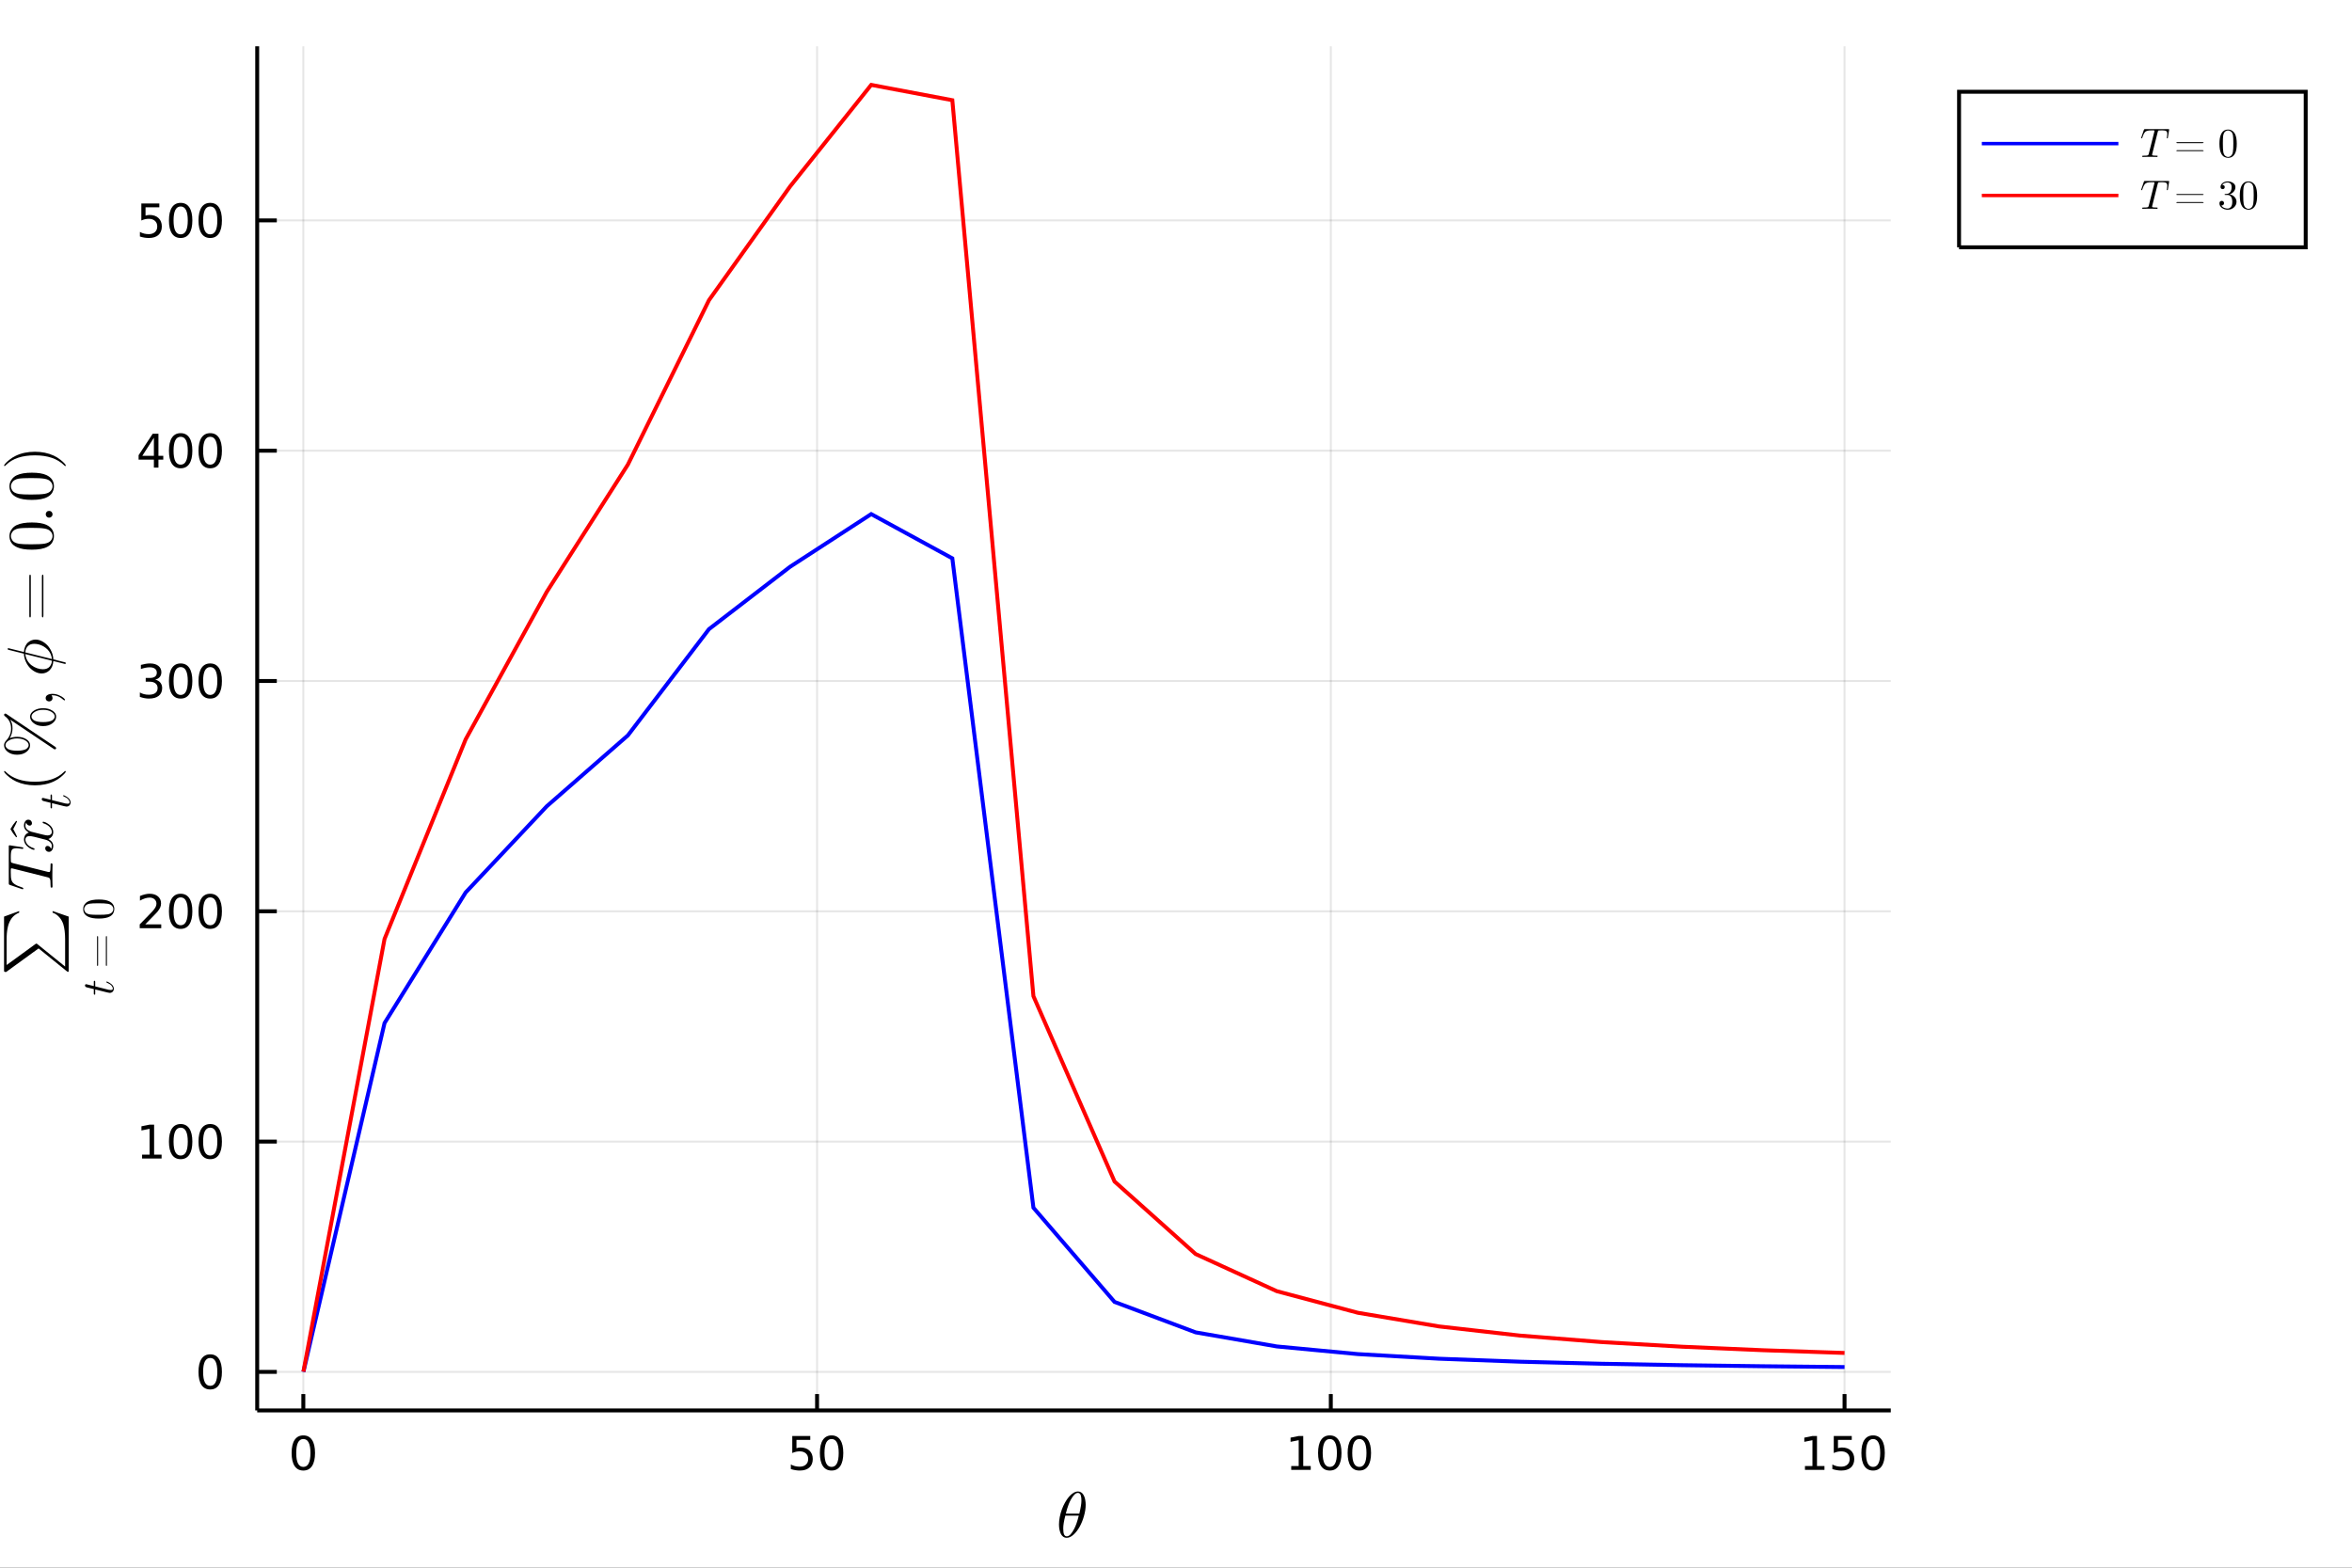 <?xml version="1.0" encoding="utf-8"?>
<svg xmlns="http://www.w3.org/2000/svg" xmlns:xlink="http://www.w3.org/1999/xlink" width="600" height="400" viewBox="0 0 2400 1600">
<rect x="0" y="0" width="2400" height="1600" fill="#333333" stroke="none"/>
<defs>
  <clipPath id="clip480">
    <rect x="0" y="0" width="2400" height="1600"/>
  </clipPath>
</defs>
<path clip-path="url(#clip480)" d="
M0 1600 L2400 1600 L2400 0 L0 0  Z
  " fill="#ffffff" fill-rule="evenodd" fill-opacity="1"/>
<defs>
  <clipPath id="clip481">
    <rect x="480" y="0" width="1681" height="1600"/>
  </clipPath>
</defs>
<defs>
  <clipPath id="clip482">
    <rect x="262" y="47" width="1668" height="1393"/>
  </clipPath>
</defs>
<path clip-path="url(#clip480)" d="
M262.447 1439.5 L1929.37 1439.5 L1929.37 47.244 L262.447 47.244  Z
  " fill="#ffffff" fill-rule="evenodd" fill-opacity="1"/>
<polyline clip-path="url(#clip482)" style="stroke:#000000; stroke-width:2; stroke-opacity:0.1; fill:none" points="
  309.519,1439.5 309.519,47.244 
  "/>
<polyline clip-path="url(#clip482)" style="stroke:#000000; stroke-width:2; stroke-opacity:0.1; fill:none" points="
  833.743,1439.5 833.743,47.244 
  "/>
<polyline clip-path="url(#clip482)" style="stroke:#000000; stroke-width:2; stroke-opacity:0.1; fill:none" points="
  1357.97,1439.5 1357.97,47.244 
  "/>
<polyline clip-path="url(#clip482)" style="stroke:#000000; stroke-width:2; stroke-opacity:0.1; fill:none" points="
  1882.19,1439.5 1882.19,47.244 
  "/>
<polyline clip-path="url(#clip480)" style="stroke:#000000; stroke-width:4; stroke-opacity:1; fill:none" points="
  262.447,1439.5 1929.37,1439.5 
  "/>
<polyline clip-path="url(#clip480)" style="stroke:#000000; stroke-width:4; stroke-opacity:1; fill:none" points="
  309.519,1439.5 309.519,1422.79 
  "/>
<polyline clip-path="url(#clip480)" style="stroke:#000000; stroke-width:4; stroke-opacity:1; fill:none" points="
  833.743,1439.5 833.743,1422.79 
  "/>
<polyline clip-path="url(#clip480)" style="stroke:#000000; stroke-width:4; stroke-opacity:1; fill:none" points="
  1357.97,1439.5 1357.97,1422.79 
  "/>
<polyline clip-path="url(#clip480)" style="stroke:#000000; stroke-width:4; stroke-opacity:1; fill:none" points="
  1882.19,1439.5 1882.19,1422.79 
  "/>
<path clip-path="url(#clip480)" d="M 0 0 M309.519 1468.69 Q305.908 1468.69 304.079 1472.26 Q302.274 1475.8 302.274 1482.93 Q302.274 1490.04 304.079 1493.6 Q305.908 1497.14 309.519 1497.14 Q313.153 1497.14 314.959 1493.6 Q316.787 1490.04 316.787 1482.93 Q316.787 1475.8 314.959 1472.26 Q313.153 1468.69 309.519 1468.69 M309.519 1464.99 Q315.329 1464.99 318.385 1469.6 Q321.463 1474.18 321.463 1482.93 Q321.463 1491.66 318.385 1496.26 Q315.329 1500.85 309.519 1500.85 Q303.709 1500.85 300.63 1496.26 Q297.574 1491.66 297.574 1482.93 Q297.574 1474.18 300.63 1469.6 Q303.709 1464.99 309.519 1464.99 Z" fill="#000000" fill-rule="evenodd" fill-opacity="1" /><path clip-path="url(#clip480)" d="M 0 0 M808.442 1465.61 L826.798 1465.61 L826.798 1469.55 L812.724 1469.55 L812.724 1478.02 Q813.743 1477.67 814.762 1477.51 Q815.78 1477.33 816.799 1477.33 Q822.586 1477.33 825.965 1480.5 Q829.345 1483.67 829.345 1489.09 Q829.345 1494.66 825.873 1497.77 Q822.4 1500.85 816.081 1500.85 Q813.905 1500.85 811.637 1500.47 Q809.391 1500.1 806.984 1499.36 L806.984 1494.66 Q809.067 1495.8 811.289 1496.35 Q813.512 1496.91 815.988 1496.91 Q819.993 1496.91 822.331 1494.8 Q824.669 1492.7 824.669 1489.09 Q824.669 1485.47 822.331 1483.37 Q819.993 1481.26 815.988 1481.26 Q814.113 1481.26 812.238 1481.68 Q810.387 1482.1 808.442 1482.97 L808.442 1465.61 Z" fill="#000000" fill-rule="evenodd" fill-opacity="1" /><path clip-path="url(#clip480)" d="M 0 0 M848.558 1468.69 Q844.947 1468.69 843.118 1472.26 Q841.312 1475.8 841.312 1482.93 Q841.312 1490.04 843.118 1493.6 Q844.947 1497.14 848.558 1497.14 Q852.192 1497.14 853.997 1493.6 Q855.826 1490.04 855.826 1482.93 Q855.826 1475.8 853.997 1472.26 Q852.192 1468.69 848.558 1468.69 M848.558 1464.99 Q854.368 1464.99 857.423 1469.6 Q860.502 1474.18 860.502 1482.93 Q860.502 1491.66 857.423 1496.26 Q854.368 1500.85 848.558 1500.85 Q842.747 1500.85 839.669 1496.26 Q836.613 1491.66 836.613 1482.93 Q836.613 1474.18 839.669 1469.6 Q842.747 1464.99 848.558 1464.99 Z" fill="#000000" fill-rule="evenodd" fill-opacity="1" /><path clip-path="url(#clip480)" d="M 0 0 M1317.57 1496.24 L1325.21 1496.24 L1325.21 1469.87 L1316.9 1471.54 L1316.9 1467.28 L1325.17 1465.61 L1329.84 1465.61 L1329.84 1496.24 L1337.48 1496.24 L1337.48 1500.17 L1317.57 1500.17 L1317.57 1496.24 Z" fill="#000000" fill-rule="evenodd" fill-opacity="1" /><path clip-path="url(#clip480)" d="M 0 0 M1356.93 1468.69 Q1353.31 1468.69 1351.49 1472.26 Q1349.68 1475.8 1349.68 1482.93 Q1349.68 1490.04 1351.49 1493.6 Q1353.31 1497.14 1356.93 1497.14 Q1360.56 1497.14 1362.37 1493.6 Q1364.19 1490.04 1364.19 1482.93 Q1364.19 1475.8 1362.37 1472.26 Q1360.56 1468.69 1356.93 1468.69 M1356.93 1464.99 Q1362.74 1464.99 1365.79 1469.6 Q1368.87 1474.18 1368.87 1482.93 Q1368.87 1491.66 1365.79 1496.26 Q1362.74 1500.85 1356.93 1500.85 Q1351.12 1500.85 1348.04 1496.26 Q1344.98 1491.66 1344.98 1482.93 Q1344.98 1474.18 1348.04 1469.6 Q1351.12 1464.99 1356.93 1464.99 Z" fill="#000000" fill-rule="evenodd" fill-opacity="1" /><path clip-path="url(#clip480)" d="M 0 0 M1387.09 1468.69 Q1383.48 1468.69 1381.65 1472.26 Q1379.84 1475.8 1379.84 1482.93 Q1379.84 1490.04 1381.65 1493.6 Q1383.48 1497.14 1387.09 1497.14 Q1390.72 1497.14 1392.53 1493.6 Q1394.36 1490.04 1394.36 1482.93 Q1394.36 1475.8 1392.53 1472.26 Q1390.72 1468.69 1387.09 1468.69 M1387.09 1464.99 Q1392.9 1464.99 1395.95 1469.6 Q1399.03 1474.18 1399.03 1482.93 Q1399.03 1491.66 1395.95 1496.26 Q1392.9 1500.85 1387.09 1500.85 Q1381.28 1500.85 1378.2 1496.26 Q1375.14 1491.66 1375.14 1482.93 Q1375.14 1474.18 1378.2 1469.6 Q1381.28 1464.99 1387.09 1464.99 Z" fill="#000000" fill-rule="evenodd" fill-opacity="1" /><path clip-path="url(#clip480)" d="M 0 0 M1841.8 1496.24 L1849.44 1496.24 L1849.44 1469.87 L1841.13 1471.54 L1841.13 1467.28 L1849.39 1465.61 L1854.07 1465.61 L1854.07 1496.24 L1861.7 1496.24 L1861.7 1500.17 L1841.8 1500.17 L1841.8 1496.24 Z" fill="#000000" fill-rule="evenodd" fill-opacity="1" /><path clip-path="url(#clip480)" d="M 0 0 M1871.2 1465.61 L1889.55 1465.61 L1889.55 1469.55 L1875.48 1469.55 L1875.48 1478.02 Q1876.5 1477.67 1877.52 1477.51 Q1878.53 1477.33 1879.55 1477.33 Q1885.34 1477.33 1888.72 1480.5 Q1892.1 1483.67 1892.1 1489.09 Q1892.1 1494.66 1888.63 1497.77 Q1885.15 1500.85 1878.83 1500.85 Q1876.66 1500.85 1874.39 1500.47 Q1872.14 1500.1 1869.74 1499.36 L1869.74 1494.66 Q1871.82 1495.8 1874.04 1496.35 Q1876.27 1496.91 1878.74 1496.91 Q1882.75 1496.91 1885.08 1494.8 Q1887.42 1492.7 1887.42 1489.09 Q1887.42 1485.47 1885.08 1483.37 Q1882.75 1481.26 1878.74 1481.26 Q1876.87 1481.26 1874.99 1481.68 Q1873.14 1482.1 1871.2 1482.97 L1871.2 1465.61 Z" fill="#000000" fill-rule="evenodd" fill-opacity="1" /><path clip-path="url(#clip480)" d="M 0 0 M1911.31 1468.69 Q1907.7 1468.69 1905.87 1472.26 Q1904.07 1475.8 1904.07 1482.93 Q1904.07 1490.04 1905.87 1493.6 Q1907.7 1497.14 1911.31 1497.14 Q1914.95 1497.14 1916.75 1493.6 Q1918.58 1490.04 1918.58 1482.93 Q1918.58 1475.8 1916.75 1472.26 Q1914.95 1468.69 1911.31 1468.69 M1911.31 1464.99 Q1917.12 1464.99 1920.18 1469.6 Q1923.26 1474.18 1923.26 1482.93 Q1923.26 1491.66 1920.18 1496.26 Q1917.12 1500.85 1911.31 1500.85 Q1905.5 1500.85 1902.42 1496.26 Q1899.37 1491.66 1899.37 1482.93 Q1899.37 1474.18 1902.42 1469.6 Q1905.5 1464.99 1911.31 1464.99 Z" fill="#000000" fill-rule="evenodd" fill-opacity="1" /><path clip-path="url(#clip480)" d="M 0 0 M1107.84 1535.75 Q1107.84 1541.16 1106.1 1547.24 Q1104.4 1553.3 1101.69 1558.19 Q1098.99 1563.06 1095.44 1566.28 Q1091.9 1569.47 1088.52 1569.47 Q1086.36 1569.47 1084.75 1568.27 Q1083.17 1567.05 1082.3 1565.02 Q1081.43 1562.96 1081.01 1560.71 Q1080.6 1558.42 1080.6 1555.94 Q1080.6 1552.24 1081.4 1548.21 Q1082.21 1544.15 1083.56 1540.48 Q1084.91 1536.78 1086.81 1533.43 Q1088.71 1530.05 1090.81 1527.6 Q1092.93 1525.12 1095.31 1523.67 Q1097.7 1522.22 1099.92 1522.22 Q1101.53 1522.22 1102.82 1522.93 Q1104.14 1523.6 1104.98 1524.8 Q1105.81 1525.96 1106.39 1527.34 Q1107 1528.73 1107.29 1530.34 Q1107.58 1531.91 1107.71 1533.23 Q1107.84 1534.52 1107.84 1535.75 M1103.49 1531.66 Q1103.49 1530.01 1103.37 1528.79 Q1103.24 1527.53 1102.88 1526.28 Q1102.53 1525.02 1101.76 1524.35 Q1101.01 1523.67 1099.86 1523.67 Q1096.47 1523.67 1092.67 1530.59 Q1091.45 1532.75 1090.35 1535.68 Q1089.26 1538.61 1088.87 1540 Q1088.49 1541.38 1087.58 1544.8 L1101.37 1544.8 Q1103.49 1536 1103.49 1531.66 M1100.79 1546.89 L1087.07 1546.89 Q1084.94 1554.94 1084.94 1559.96 Q1084.94 1564.34 1085.85 1566.18 Q1086.78 1567.98 1088.52 1567.98 Q1090.52 1567.98 1092.38 1565.99 Q1094.25 1563.96 1096.15 1560.29 Q1098.66 1555.52 1100.79 1546.89 Z" fill="#000000" fill-rule="evenodd" fill-opacity="1" /><polyline clip-path="url(#clip482)" style="stroke:#000000; stroke-width:2; stroke-opacity:0.1; fill:none" points="
  262.447,1400.16 1929.37,1400.16 
  "/>
<polyline clip-path="url(#clip482)" style="stroke:#000000; stroke-width:2; stroke-opacity:0.1; fill:none" points="
  262.447,1165.12 1929.37,1165.12 
  "/>
<polyline clip-path="url(#clip482)" style="stroke:#000000; stroke-width:2; stroke-opacity:0.1; fill:none" points="
  262.447,930.073 1929.37,930.073 
  "/>
<polyline clip-path="url(#clip482)" style="stroke:#000000; stroke-width:2; stroke-opacity:0.1; fill:none" points="
  262.447,695.032 1929.37,695.032 
  "/>
<polyline clip-path="url(#clip482)" style="stroke:#000000; stroke-width:2; stroke-opacity:0.1; fill:none" points="
  262.447,459.99 1929.37,459.99 
  "/>
<polyline clip-path="url(#clip482)" style="stroke:#000000; stroke-width:2; stroke-opacity:0.1; fill:none" points="
  262.447,224.949 1929.37,224.949 
  "/>
<polyline clip-path="url(#clip480)" style="stroke:#000000; stroke-width:4; stroke-opacity:1; fill:none" points="
  262.447,1439.5 262.447,47.244 
  "/>
<polyline clip-path="url(#clip480)" style="stroke:#000000; stroke-width:4; stroke-opacity:1; fill:none" points="
  262.447,1400.16 282.45,1400.16 
  "/>
<polyline clip-path="url(#clip480)" style="stroke:#000000; stroke-width:4; stroke-opacity:1; fill:none" points="
  262.447,1165.12 282.45,1165.12 
  "/>
<polyline clip-path="url(#clip480)" style="stroke:#000000; stroke-width:4; stroke-opacity:1; fill:none" points="
  262.447,930.073 282.45,930.073 
  "/>
<polyline clip-path="url(#clip480)" style="stroke:#000000; stroke-width:4; stroke-opacity:1; fill:none" points="
  262.447,695.032 282.45,695.032 
  "/>
<polyline clip-path="url(#clip480)" style="stroke:#000000; stroke-width:4; stroke-opacity:1; fill:none" points="
  262.447,459.99 282.45,459.99 
  "/>
<polyline clip-path="url(#clip480)" style="stroke:#000000; stroke-width:4; stroke-opacity:1; fill:none" points="
  262.447,224.949 282.45,224.949 
  "/>
<path clip-path="url(#clip480)" d="M 0 0 M214.502 1385.96 Q210.891 1385.96 209.063 1389.52 Q207.257 1393.06 207.257 1400.19 Q207.257 1407.3 209.063 1410.86 Q210.891 1414.4 214.502 1414.4 Q218.137 1414.4 219.942 1410.86 Q221.771 1407.3 221.771 1400.19 Q221.771 1393.06 219.942 1389.52 Q218.137 1385.96 214.502 1385.96 M214.502 1382.25 Q220.312 1382.25 223.368 1386.86 Q226.447 1391.44 226.447 1400.19 Q226.447 1408.92 223.368 1413.52 Q220.312 1418.11 214.502 1418.11 Q208.692 1418.11 205.613 1413.52 Q202.558 1408.92 202.558 1400.19 Q202.558 1391.44 205.613 1386.86 Q208.692 1382.25 214.502 1382.25 Z" fill="#000000" fill-rule="evenodd" fill-opacity="1" /><path clip-path="url(#clip480)" d="M 0 0 M144.989 1178.46 L152.628 1178.46 L152.628 1152.09 L144.318 1153.76 L144.318 1149.5 L152.581 1147.84 L157.257 1147.84 L157.257 1178.46 L164.896 1178.46 L164.896 1182.4 L144.989 1182.4 L144.989 1178.46 Z" fill="#000000" fill-rule="evenodd" fill-opacity="1" /><path clip-path="url(#clip480)" d="M 0 0 M184.34 1150.91 Q180.729 1150.91 178.901 1154.48 Q177.095 1158.02 177.095 1165.15 Q177.095 1172.26 178.901 1175.82 Q180.729 1179.36 184.34 1179.36 Q187.975 1179.36 189.78 1175.82 Q191.609 1172.26 191.609 1165.15 Q191.609 1158.02 189.78 1154.48 Q187.975 1150.91 184.34 1150.91 M184.34 1147.21 Q190.151 1147.21 193.206 1151.82 Q196.285 1156.4 196.285 1165.15 Q196.285 1173.88 193.206 1178.48 Q190.151 1183.07 184.34 1183.07 Q178.53 1183.07 175.452 1178.48 Q172.396 1173.88 172.396 1165.15 Q172.396 1156.4 175.452 1151.82 Q178.53 1147.21 184.34 1147.21 Z" fill="#000000" fill-rule="evenodd" fill-opacity="1" /><path clip-path="url(#clip480)" d="M 0 0 M214.502 1150.91 Q210.891 1150.91 209.063 1154.48 Q207.257 1158.02 207.257 1165.15 Q207.257 1172.26 209.063 1175.82 Q210.891 1179.36 214.502 1179.36 Q218.137 1179.36 219.942 1175.82 Q221.771 1172.26 221.771 1165.15 Q221.771 1158.02 219.942 1154.48 Q218.137 1150.91 214.502 1150.91 M214.502 1147.21 Q220.312 1147.21 223.368 1151.82 Q226.447 1156.4 226.447 1165.15 Q226.447 1173.88 223.368 1178.48 Q220.312 1183.07 214.502 1183.07 Q208.692 1183.07 205.613 1178.48 Q202.558 1173.88 202.558 1165.15 Q202.558 1156.4 205.613 1151.82 Q208.692 1147.21 214.502 1147.21 Z" fill="#000000" fill-rule="evenodd" fill-opacity="1" /><path clip-path="url(#clip480)" d="M 0 0 M148.206 943.418 L164.526 943.418 L164.526 947.353 L142.581 947.353 L142.581 943.418 Q145.243 940.664 149.827 936.034 Q154.433 931.381 155.614 930.039 Q157.859 927.516 158.739 925.78 Q159.642 924.02 159.642 922.33 Q159.642 919.576 157.697 917.84 Q155.776 916.104 152.674 916.104 Q150.475 916.104 148.021 916.868 Q145.591 917.631 142.813 919.182 L142.813 914.46 Q145.637 913.326 148.091 912.747 Q150.544 912.168 152.581 912.168 Q157.952 912.168 161.146 914.854 Q164.341 917.539 164.341 922.03 Q164.341 924.159 163.53 926.08 Q162.743 927.979 160.637 930.571 Q160.058 931.242 156.956 934.46 Q153.855 937.654 148.206 943.418 Z" fill="#000000" fill-rule="evenodd" fill-opacity="1" /><path clip-path="url(#clip480)" d="M 0 0 M184.34 915.872 Q180.729 915.872 178.901 919.437 Q177.095 922.979 177.095 930.108 Q177.095 937.215 178.901 940.779 Q180.729 944.321 184.34 944.321 Q187.975 944.321 189.78 940.779 Q191.609 937.215 191.609 930.108 Q191.609 922.979 189.78 919.437 Q187.975 915.872 184.34 915.872 M184.34 912.168 Q190.151 912.168 193.206 916.775 Q196.285 921.358 196.285 930.108 Q196.285 938.835 193.206 943.441 Q190.151 948.025 184.34 948.025 Q178.53 948.025 175.452 943.441 Q172.396 938.835 172.396 930.108 Q172.396 921.358 175.452 916.775 Q178.53 912.168 184.34 912.168 Z" fill="#000000" fill-rule="evenodd" fill-opacity="1" /><path clip-path="url(#clip480)" d="M 0 0 M214.502 915.872 Q210.891 915.872 209.063 919.437 Q207.257 922.979 207.257 930.108 Q207.257 937.215 209.063 940.779 Q210.891 944.321 214.502 944.321 Q218.137 944.321 219.942 940.779 Q221.771 937.215 221.771 930.108 Q221.771 922.979 219.942 919.437 Q218.137 915.872 214.502 915.872 M214.502 912.168 Q220.312 912.168 223.368 916.775 Q226.447 921.358 226.447 930.108 Q226.447 938.835 223.368 943.441 Q220.312 948.025 214.502 948.025 Q208.692 948.025 205.613 943.441 Q202.558 938.835 202.558 930.108 Q202.558 921.358 205.613 916.775 Q208.692 912.168 214.502 912.168 Z" fill="#000000" fill-rule="evenodd" fill-opacity="1" /><path clip-path="url(#clip480)" d="M 0 0 M158.345 693.678 Q161.702 694.395 163.577 696.664 Q165.475 698.932 165.475 702.266 Q165.475 707.381 161.956 710.182 Q158.438 712.983 151.956 712.983 Q149.78 712.983 147.466 712.543 Q145.174 712.127 142.72 711.27 L142.72 706.756 Q144.665 707.891 146.98 708.469 Q149.294 709.048 151.817 709.048 Q156.216 709.048 158.507 707.312 Q160.822 705.576 160.822 702.266 Q160.822 699.21 158.669 697.497 Q156.54 695.761 152.72 695.761 L148.692 695.761 L148.692 691.919 L152.905 691.919 Q156.354 691.919 158.183 690.553 Q160.012 689.164 160.012 686.571 Q160.012 683.909 158.114 682.497 Q156.239 681.062 152.72 681.062 Q150.799 681.062 148.6 681.479 Q146.401 681.895 143.762 682.775 L143.762 678.608 Q146.424 677.868 148.739 677.497 Q151.077 677.127 153.137 677.127 Q158.461 677.127 161.563 679.557 Q164.665 681.965 164.665 686.085 Q164.665 688.956 163.021 690.946 Q161.378 692.914 158.345 693.678 Z" fill="#000000" fill-rule="evenodd" fill-opacity="1" /><path clip-path="url(#clip480)" d="M 0 0 M184.34 680.831 Q180.729 680.831 178.901 684.395 Q177.095 687.937 177.095 695.067 Q177.095 702.173 178.901 705.738 Q180.729 709.28 184.34 709.28 Q187.975 709.28 189.78 705.738 Q191.609 702.173 191.609 695.067 Q191.609 687.937 189.78 684.395 Q187.975 680.831 184.34 680.831 M184.34 677.127 Q190.151 677.127 193.206 681.733 Q196.285 686.317 196.285 695.067 Q196.285 703.793 193.206 708.4 Q190.151 712.983 184.34 712.983 Q178.53 712.983 175.452 708.4 Q172.396 703.793 172.396 695.067 Q172.396 686.317 175.452 681.733 Q178.53 677.127 184.34 677.127 Z" fill="#000000" fill-rule="evenodd" fill-opacity="1" /><path clip-path="url(#clip480)" d="M 0 0 M214.502 680.831 Q210.891 680.831 209.063 684.395 Q207.257 687.937 207.257 695.067 Q207.257 702.173 209.063 705.738 Q210.891 709.28 214.502 709.28 Q218.137 709.28 219.942 705.738 Q221.771 702.173 221.771 695.067 Q221.771 687.937 219.942 684.395 Q218.137 680.831 214.502 680.831 M214.502 677.127 Q220.312 677.127 223.368 681.733 Q226.447 686.317 226.447 695.067 Q226.447 703.793 223.368 708.4 Q220.312 712.983 214.502 712.983 Q208.692 712.983 205.613 708.4 Q202.558 703.793 202.558 695.067 Q202.558 686.317 205.613 681.733 Q208.692 677.127 214.502 677.127 Z" fill="#000000" fill-rule="evenodd" fill-opacity="1" /><path clip-path="url(#clip480)" d="M 0 0 M157.026 446.784 L145.22 465.233 L157.026 465.233 L157.026 446.784 M155.799 442.71 L161.679 442.71 L161.679 465.233 L166.609 465.233 L166.609 469.122 L161.679 469.122 L161.679 477.27 L157.026 477.27 L157.026 469.122 L141.424 469.122 L141.424 464.608 L155.799 442.71 Z" fill="#000000" fill-rule="evenodd" fill-opacity="1" /><path clip-path="url(#clip480)" d="M 0 0 M184.34 445.789 Q180.729 445.789 178.901 449.354 Q177.095 452.895 177.095 460.025 Q177.095 467.132 178.901 470.696 Q180.729 474.238 184.34 474.238 Q187.975 474.238 189.78 470.696 Q191.609 467.132 191.609 460.025 Q191.609 452.895 189.78 449.354 Q187.975 445.789 184.34 445.789 M184.34 442.085 Q190.151 442.085 193.206 446.692 Q196.285 451.275 196.285 460.025 Q196.285 468.752 193.206 473.358 Q190.151 477.942 184.34 477.942 Q178.53 477.942 175.452 473.358 Q172.396 468.752 172.396 460.025 Q172.396 451.275 175.452 446.692 Q178.53 442.085 184.34 442.085 Z" fill="#000000" fill-rule="evenodd" fill-opacity="1" /><path clip-path="url(#clip480)" d="M 0 0 M214.502 445.789 Q210.891 445.789 209.063 449.354 Q207.257 452.895 207.257 460.025 Q207.257 467.132 209.063 470.696 Q210.891 474.238 214.502 474.238 Q218.137 474.238 219.942 470.696 Q221.771 467.132 221.771 460.025 Q221.771 452.895 219.942 449.354 Q218.137 445.789 214.502 445.789 M214.502 442.085 Q220.312 442.085 223.368 446.692 Q226.447 451.275 226.447 460.025 Q226.447 468.752 223.368 473.358 Q220.312 477.942 214.502 477.942 Q208.692 477.942 205.613 473.358 Q202.558 468.752 202.558 460.025 Q202.558 451.275 205.613 446.692 Q208.692 442.085 214.502 442.085 Z" fill="#000000" fill-rule="evenodd" fill-opacity="1" /><path clip-path="url(#clip480)" d="M 0 0 M144.225 207.669 L162.581 207.669 L162.581 211.604 L148.507 211.604 L148.507 220.076 Q149.526 219.729 150.544 219.567 Q151.563 219.382 152.581 219.382 Q158.368 219.382 161.748 222.553 Q165.128 225.724 165.128 231.141 Q165.128 236.72 161.655 239.821 Q158.183 242.9 151.864 242.9 Q149.688 242.9 147.419 242.53 Q145.174 242.159 142.767 241.419 L142.767 236.72 Q144.85 237.854 147.072 238.409 Q149.294 238.965 151.771 238.965 Q155.776 238.965 158.114 236.858 Q160.452 234.752 160.452 231.141 Q160.452 227.53 158.114 225.423 Q155.776 223.317 151.771 223.317 Q149.896 223.317 148.021 223.734 Q146.169 224.15 144.225 225.03 L144.225 207.669 Z" fill="#000000" fill-rule="evenodd" fill-opacity="1" /><path clip-path="url(#clip480)" d="M 0 0 M184.34 210.748 Q180.729 210.748 178.901 214.312 Q177.095 217.854 177.095 224.984 Q177.095 232.09 178.901 235.655 Q180.729 239.196 184.34 239.196 Q187.975 239.196 189.78 235.655 Q191.609 232.09 191.609 224.984 Q191.609 217.854 189.78 214.312 Q187.975 210.748 184.34 210.748 M184.34 207.044 Q190.151 207.044 193.206 211.65 Q196.285 216.234 196.285 224.984 Q196.285 233.71 193.206 238.317 Q190.151 242.9 184.34 242.9 Q178.53 242.9 175.452 238.317 Q172.396 233.71 172.396 224.984 Q172.396 216.234 175.452 211.65 Q178.53 207.044 184.34 207.044 Z" fill="#000000" fill-rule="evenodd" fill-opacity="1" /><path clip-path="url(#clip480)" d="M 0 0 M214.502 210.748 Q210.891 210.748 209.063 214.312 Q207.257 217.854 207.257 224.984 Q207.257 232.09 209.063 235.655 Q210.891 239.196 214.502 239.196 Q218.137 239.196 219.942 235.655 Q221.771 232.09 221.771 224.984 Q221.771 217.854 219.942 214.312 Q218.137 210.748 214.502 210.748 M214.502 207.044 Q220.312 207.044 223.368 211.65 Q226.447 216.234 226.447 224.984 Q226.447 233.71 223.368 238.317 Q220.312 242.9 214.502 242.9 Q208.692 242.9 205.613 238.317 Q202.558 233.71 202.558 224.984 Q202.558 216.234 205.613 211.65 Q208.692 207.044 214.502 207.044 Z" fill="#000000" fill-rule="evenodd" fill-opacity="1" /><path clip-path="url(#clip480)" d="M 0 0 M53.665 929.833 L70.09 935.502 L70.09 990.187 Q70.09 990.928 70.058 991.218 Q70.026 991.508 69.865 991.733 Q69.704 991.958 69.35 991.958 Q69.06 991.958 68.319 991.379 L39.366 967.965 L6.258 992.023 Q4.745 992.023 4.455 991.765 Q4.133 991.508 4.133 990.187 L4.133 935.502 L19.559 929.833 L19.559 931.476 Q17.562 932.217 15.888 933.408 Q14.181 934.568 12.957 935.92 Q11.733 937.241 10.767 938.98 Q9.769 940.687 9.157 942.297 Q8.513 943.875 8.062 945.84 Q7.579 947.804 7.353 949.382 Q7.096 950.928 6.967 952.861 Q6.838 954.793 6.806 956.017 Q6.773 957.241 6.773 958.786 L6.773 984.905 L36.177 963.489 Q36.918 963.005 37.111 963.005 Q37.401 963.005 38.174 963.617 L66.451 986.483 L66.451 958.464 Q66.451 949.447 64.551 943.167 Q63.102 938.915 60.235 935.824 Q57.369 932.7 53.665 931.476 L53.665 929.833 Z" fill="#000000" fill-rule="evenodd" fill-opacity="1" /><path clip-path="url(#clip480)" d="M 0 0 M96.232 1001.01 Q96.864 1001.01 97.022 1001.3 Q97.157 1001.6 97.157 1002.41 L97.157 1006.74 L110.773 1010.16 Q111.968 1010.43 112.983 1010.43 Q114.11 1010.43 114.606 1010.1 Q115.102 1009.74 115.102 1008.99 Q115.102 1007.53 113.772 1005.95 Q112.442 1004.35 109.195 1002.99 Q108.767 1002.81 108.677 1002.72 Q108.564 1002.61 108.564 1002.32 Q108.564 1001.75 109.015 1001.75 Q109.173 1001.75 109.894 1002.07 Q110.616 1002.36 111.675 1003.02 Q112.735 1003.65 113.727 1004.48 Q114.719 1005.29 115.44 1006.53 Q116.139 1007.77 116.139 1009.1 Q116.139 1010.98 114.944 1012.17 Q113.749 1013.34 111.878 1013.34 Q111.269 1013.34 109.331 1012.87 Q107.369 1012.4 97.157 1009.83 L97.157 1013.91 Q97.157 1014.47 97.134 1014.7 Q97.112 1014.9 96.999 1015.06 Q96.864 1015.19 96.593 1015.19 Q96.165 1015.19 95.984 1015.01 Q95.781 1014.83 95.759 1014.61 Q95.714 1014.36 95.714 1013.79 L95.714 1009.47 L88.387 1007.66 Q87.666 1007.48 87.26 1007.03 Q86.832 1006.56 86.786 1006.29 Q86.719 1006.02 86.719 1005.81 Q86.719 1005.2 87.057 1004.84 Q87.373 1004.48 87.959 1004.48 Q88.274 1004.48 95.714 1006.38 L95.714 1002.32 Q95.714 1001.8 95.736 1001.6 Q95.759 1001.37 95.872 1001.19 Q95.984 1001.01 96.232 1001.01 Z" fill="#000000" fill-rule="evenodd" fill-opacity="1" /><path clip-path="url(#clip480)" d="M 0 0 M108.609 985.878 Q108.046 985.833 108.046 984.954 L108.046 956.661 Q108.046 955.331 108.564 955.309 Q109.128 955.309 109.105 956.571 L109.105 984.638 Q109.128 985.878 108.609 985.878 M99.591 985.878 Q99.028 985.878 99.05 984.909 L99.05 956.706 Q99.05 955.331 99.591 955.309 Q100.11 955.309 100.11 956.481 L100.11 984.954 Q100.11 985.878 99.591 985.878 Z" fill="#000000" fill-rule="evenodd" fill-opacity="1" /><path clip-path="url(#clip480)" d="M 0 0 M100.854 937.496 Q94.068 937.496 90.371 935.783 Q84.87 933.393 84.87 927.757 Q84.87 926.563 85.208 925.323 Q85.524 924.06 86.764 922.482 Q88.004 920.881 90.033 919.912 Q93.956 918.063 100.854 918.063 Q107.595 918.063 111.269 919.777 Q116.635 922.279 116.635 927.803 Q116.635 929.877 115.575 931.996 Q114.516 934.092 111.968 935.422 Q108.158 937.496 100.854 937.496 M100.29 933.664 Q107.256 933.664 110.029 933.168 Q113.028 932.604 114.335 931.071 Q115.62 929.516 115.62 927.803 Q115.62 925.954 114.245 924.421 Q112.847 922.865 109.849 922.392 Q106.896 921.873 100.29 921.896 Q93.865 921.896 91.295 922.347 Q88.297 922.956 87.102 924.579 Q85.885 926.179 85.885 927.803 Q85.885 928.411 86.065 929.065 Q86.245 929.696 86.764 930.621 Q87.282 931.545 88.567 932.266 Q89.852 932.965 91.791 933.303 Q94.294 933.664 100.29 933.664 Z" fill="#000000" fill-rule="evenodd" fill-opacity="1" /><path clip-path="url(#clip480)" d="M 0 0 M9.672 862.729 Q10.284 862.729 10.799 862.858 L22.265 864.661 Q23.134 864.758 23.456 864.951 Q23.778 865.112 23.778 865.627 Q23.778 866.433 22.941 866.433 Q22.458 866.433 21.685 866.239 Q18.046 865.692 16.403 865.692 Q15.308 865.692 14.503 865.917 Q13.665 866.11 13.086 866.433 Q12.506 866.722 12.12 867.399 Q11.733 868.075 11.508 868.719 Q11.282 869.363 11.186 870.523 Q11.057 871.682 11.025 872.68 Q10.992 873.679 10.992 875.321 Q10.992 878.896 11.121 879.476 Q11.282 880.088 11.765 880.41 Q12.216 880.7 13.569 881.022 L48.577 889.782 L49.962 890.039 Q50.734 890.039 50.992 889.556 Q51.25 889.073 51.411 887.592 Q51.572 885.466 51.572 883.373 Q51.572 883.308 51.572 883.18 Q51.572 882.471 51.604 882.181 Q51.604 881.891 51.669 881.601 Q51.733 881.312 51.894 881.247 Q52.023 881.151 52.28 881.151 Q52.892 881.151 53.214 881.408 Q53.504 881.666 53.569 881.924 Q53.601 882.149 53.601 882.6 Q53.601 883.502 53.536 885.434 Q53.472 887.366 53.472 888.333 L53.408 893.808 L53.472 899.411 Q53.472 900.281 53.536 902.117 Q53.601 903.952 53.601 904.822 Q53.601 905.949 52.796 905.949 Q51.894 905.949 51.733 905.53 Q51.572 905.08 51.572 903.179 Q51.572 900.506 51.443 899.057 Q51.314 897.608 50.863 896.835 Q50.412 896.03 49.962 895.804 Q49.478 895.579 48.383 895.321 L13.182 886.465 Q12.409 886.207 11.798 886.207 Q11.476 886.207 11.347 886.304 Q11.218 886.368 11.121 886.787 Q10.992 887.205 10.992 888.075 L10.992 890.651 Q10.992 893.292 11.121 894.935 Q11.218 896.545 11.701 898.091 Q12.184 899.605 12.86 900.506 Q13.537 901.376 14.922 902.342 Q16.306 903.308 17.981 904.017 Q19.656 904.693 22.393 905.659 Q23.295 905.981 23.553 906.175 Q23.778 906.336 23.778 906.786 Q23.778 907.109 23.585 907.366 Q23.36 907.592 23.07 907.592 Q22.007 907.27 21.878 907.205 L10.252 903.244 Q9.318 902.922 9.157 902.632 Q8.963 902.31 8.963 901.118 L8.963 864.532 Q8.963 863.953 8.963 863.759 Q8.963 863.566 9.028 863.244 Q9.092 862.922 9.253 862.825 Q9.414 862.729 9.672 862.729 Z" fill="#000000" fill-rule="evenodd" fill-opacity="1" /><path clip-path="url(#clip480)" d="M 0 0 M16.504 837.753 L17.428 838.317 Q15.918 841.811 13.506 846.162 Q15.918 850.513 17.428 854.007 L16.504 854.548 Q13.19 850.738 10.643 846.162 Q13.213 841.541 16.504 837.753 Z" fill="#000000" fill-rule="evenodd" fill-opacity="1" /><path clip-path="url(#clip480)" d="M 0 0 M28.802 836.591 Q30.606 836.591 31.636 837.718 Q32.635 838.845 32.635 840.134 Q32.635 841.358 31.926 842.002 Q31.218 842.646 30.316 842.646 Q29.092 842.646 28.029 841.744 Q26.967 840.842 26.741 839.49 Q25.904 840.81 25.904 842.775 Q25.904 844.063 26.58 845.19 Q27.256 846.285 28.126 846.961 Q28.995 847.605 30.252 848.185 Q31.475 848.733 32.216 848.958 Q32.925 849.151 33.698 849.312 L42.715 851.567 Q46.999 852.662 48.512 852.662 Q50.38 852.662 51.636 851.76 Q52.86 850.858 52.86 849.055 Q52.86 848.346 52.667 847.541 Q52.441 846.736 51.862 845.705 Q51.25 844.643 50.348 843.709 Q49.414 842.742 47.836 841.808 Q46.258 840.874 44.229 840.263 Q43.52 840.069 43.52 839.425 Q43.52 838.62 44.164 838.62 Q44.712 838.62 45.871 839.071 Q46.999 839.49 48.48 840.424 Q49.929 841.325 51.25 842.517 Q52.538 843.709 53.44 845.48 Q54.342 847.251 54.342 849.184 Q54.342 851.953 52.86 853.789 Q51.379 855.625 49.317 856.301 Q49.607 856.462 49.994 856.688 Q50.38 856.913 51.25 857.589 Q52.087 858.233 52.731 858.974 Q53.343 859.715 53.826 860.874 Q54.342 862.001 54.342 863.225 Q54.342 864.771 53.891 866.156 Q53.44 867.509 52.409 868.475 Q51.379 869.441 49.962 869.441 Q48.383 869.441 47.288 868.378 Q46.161 867.283 46.161 865.802 Q46.161 864.868 46.709 864.127 Q47.256 863.354 48.448 863.354 Q49.768 863.354 50.767 864.256 Q51.765 865.158 52.023 866.446 Q52.86 865.125 52.86 863.161 Q52.86 861.035 50.992 859.361 Q49.124 857.686 46 856.881 Q38.496 854.884 35.147 854.111 Q31.765 853.338 30.316 853.338 Q28.963 853.338 28.029 853.692 Q27.095 854.047 26.677 854.659 Q26.226 855.238 26.065 855.786 Q25.904 856.301 25.904 856.881 Q25.904 857.847 26.29 858.942 Q26.677 860.005 27.578 861.293 Q28.448 862.549 30.252 863.741 Q32.055 864.932 34.535 865.737 Q35.276 865.898 35.276 866.607 Q35.243 867.38 34.599 867.38 Q34.052 867.38 32.925 866.961 Q31.765 866.51 30.316 865.609 Q28.867 864.675 27.578 863.483 Q26.258 862.259 25.356 860.488 Q24.454 858.684 24.454 856.752 Q24.454 855.882 24.648 855.045 Q24.809 854.175 25.292 853.145 Q25.775 852.082 26.838 851.148 Q27.901 850.214 29.446 849.634 Q28.706 849.248 27.997 848.733 Q27.289 848.185 26.419 847.348 Q25.517 846.478 25.002 845.287 Q24.454 844.063 24.454 842.71 Q24.454 841.39 24.809 840.101 Q25.131 838.813 26.194 837.718 Q27.224 836.591 28.802 836.591 Z" fill="#000000" fill-rule="evenodd" fill-opacity="1" /><path clip-path="url(#clip480)" d="M 0 0 M52.121 810.868 Q52.753 810.868 52.91 811.161 Q53.046 811.454 53.046 812.265 L53.046 816.594 L66.662 820.021 Q67.857 820.291 68.872 820.291 Q69.999 820.291 70.495 819.953 Q70.991 819.592 70.991 818.848 Q70.991 817.383 69.661 815.805 Q68.331 814.204 65.084 812.852 Q64.656 812.671 64.566 812.581 Q64.453 812.468 64.453 812.175 Q64.453 811.612 64.904 811.612 Q65.062 811.612 65.783 811.927 Q66.504 812.22 67.564 812.874 Q68.624 813.505 69.615 814.339 Q70.608 815.151 71.329 816.391 Q72.028 817.631 72.028 818.961 Q72.028 820.832 70.833 822.027 Q69.638 823.199 67.767 823.199 Q67.158 823.199 65.219 822.726 Q63.258 822.252 53.046 819.682 L53.046 823.763 Q53.046 824.326 53.023 824.552 Q53.001 824.755 52.888 824.913 Q52.753 825.048 52.482 825.048 Q52.054 825.048 51.873 824.868 Q51.67 824.687 51.648 824.462 Q51.603 824.214 51.603 823.65 L51.603 819.322 L44.276 817.518 Q43.555 817.338 43.149 816.887 Q42.72 816.414 42.675 816.143 Q42.608 815.872 42.608 815.67 Q42.608 815.061 42.946 814.7 Q43.261 814.339 43.848 814.339 Q44.163 814.339 51.603 816.233 L51.603 812.175 Q51.603 811.657 51.625 811.454 Q51.648 811.228 51.761 811.048 Q51.873 810.868 52.121 810.868 Z" fill="#000000" fill-rule="evenodd" fill-opacity="1" /><path clip-path="url(#clip480)" d="M 0 0 M35.65 801.507 Q25.008 801.507 16.426 797.539 Q12.828 795.847 9.813 793.479 Q6.799 791.111 5.476 789.542 Q4.154 787.973 4.154 787.543 Q4.154 786.928 4.769 786.897 Q5.077 786.897 5.846 787.727 Q16.18 797.877 35.65 797.847 Q55.181 797.847 65.116 787.973 Q66.192 786.897 66.531 786.897 Q67.146 786.897 67.146 787.543 Q67.146 787.973 65.885 789.481 Q64.624 790.988 61.732 793.325 Q58.841 795.663 55.304 797.355 Q46.722 801.507 35.65 801.507 Z" fill="#000000" fill-rule="evenodd" fill-opacity="1" /><path clip-path="url(#clip480)" d="M 0 0 M17.401 770.278 Q11.733 770.278 7.933 767.38 Q4.133 764.481 4.133 760.584 Q4.133 758.201 6.258 755.85 Q11.347 750.504 11.315 743.515 Q11.315 735.593 5.067 730.987 Q4.133 730.182 4.133 729.602 Q4.133 729.087 4.551 728.7 Q4.938 728.282 5.453 728.282 Q5.84 728.282 6.645 728.797 L56.306 762.162 Q57.304 762.903 57.304 763.483 Q57.304 763.998 56.886 764.417 Q56.499 764.803 55.984 764.803 Q55.533 764.803 54.664 764.224 L10.542 734.594 L10.477 734.659 Q12.796 738.072 12.764 743.451 Q12.764 748.539 9.994 753.402 Q13.408 752.018 17.466 752.018 Q23.005 752.018 26.87 754.497 Q30.702 756.977 30.702 760.584 Q30.702 764.481 26.967 767.38 Q23.198 770.278 17.401 770.278 M12.023 765.737 Q14.342 766.188 17.466 766.188 Q20.558 766.188 22.876 765.737 Q25.163 765.286 26.355 764.642 Q27.546 763.966 28.255 763.064 Q28.931 762.162 29.092 761.615 Q29.253 761.067 29.253 760.52 Q29.253 757.815 25.904 755.753 Q22.522 753.66 17.401 753.66 Q12.377 753.66 8.996 755.753 Q5.582 757.815 5.582 760.52 Q5.582 761.1 5.743 761.679 Q5.904 762.227 6.612 763.096 Q7.289 763.966 8.48 764.642 Q9.672 765.286 12.023 765.737 M43.971 741.068 Q38.303 741.068 34.503 738.169 Q30.702 735.27 30.702 731.374 Q30.702 727.799 34.567 725.319 Q38.432 722.807 44.036 722.807 Q49.575 722.807 53.44 725.287 Q57.304 727.734 57.304 731.374 Q57.304 735.27 53.536 738.169 Q49.768 741.068 43.971 741.068 M38.593 736.527 Q40.944 736.977 44.036 736.977 Q47.127 736.977 49.446 736.527 Q51.765 736.043 52.957 735.399 Q54.116 734.723 54.792 733.853 Q55.501 732.952 55.662 732.404 Q55.855 731.824 55.855 731.309 Q55.855 728.604 52.506 726.543 Q49.124 724.449 43.971 724.449 Q38.947 724.449 35.566 726.543 Q32.152 728.604 32.152 731.309 Q32.152 731.889 32.345 732.469 Q32.506 733.016 33.215 733.886 Q33.891 734.723 35.082 735.399 Q36.242 736.043 38.593 736.527 Z" fill="#000000" fill-rule="evenodd" fill-opacity="1" /><path clip-path="url(#clip480)" d="M 0 0 M52.538 714.957 Q51.475 715.891 50.09 715.891 Q48.706 715.891 47.675 714.99 Q46.612 714.056 46.612 712.381 Q46.612 710.416 48.512 709.289 Q50.38 708.162 53.536 708.162 Q56.95 708.162 60.106 709.547 Q63.295 710.932 64.808 712.284 Q66.322 713.637 66.322 714.184 Q66.322 714.829 65.614 714.829 Q65.356 714.829 64.873 714.378 Q59.784 709.643 53.536 709.611 Q52.538 709.611 52.538 709.74 L52.667 709.901 Q53.601 711.028 53.601 712.381 Q53.601 714.023 52.538 714.957 Z" fill="#000000" fill-rule="evenodd" fill-opacity="1" /><path clip-path="url(#clip480)" d="M 0 0 M36.306 652.757 Q39.559 652.757 42.812 654.432 Q46.065 656.107 48.577 658.844 Q51.056 661.582 52.667 665.317 Q54.277 669.053 54.406 672.95 L64.229 675.462 Q66.612 675.945 66.87 676.203 Q67.127 676.461 67.127 676.847 Q67.127 677.652 66.386 677.652 Q66.161 677.652 60.59 676.203 L54.406 674.657 Q54.084 680.519 50.702 683.932 Q47.321 687.346 42.458 687.346 Q39.173 687.346 35.92 685.672 Q32.635 683.965 30.155 681.227 Q27.675 678.457 26.097 674.722 Q24.519 670.986 24.39 667.153 L9.157 663.321 Q8.287 663.127 8.062 662.966 Q7.836 662.805 7.836 662.322 Q7.836 661.968 7.997 661.775 Q8.158 661.582 8.319 661.582 L8.48 661.549 L9.414 661.743 L24.39 665.446 Q24.616 662.161 25.775 659.617 Q26.934 657.073 28.674 655.623 Q30.38 654.174 32.313 653.466 Q34.245 652.757 36.306 652.757 M25.839 667.54 Q26.161 671.082 27.901 674.077 Q29.64 677.073 32.216 679.005 Q34.76 680.937 37.82 682 Q40.847 683.063 43.842 683.063 Q46.194 683.063 47.997 682.29 Q49.8 681.485 50.831 680.164 Q51.83 678.844 52.377 677.395 Q52.892 675.913 52.957 674.335 L25.839 667.54 M34.921 657.073 Q30.735 657.073 28.384 659.488 Q26.033 661.904 25.839 665.833 L52.957 672.628 Q52.731 669.762 51.54 667.25 Q50.316 664.706 48.512 662.87 Q46.676 661.034 44.422 659.714 Q42.136 658.393 39.72 657.749 Q37.272 657.073 34.921 657.073 Z" fill="#000000" fill-rule="evenodd" fill-opacity="1" /><path clip-path="url(#clip480)" d="M 0 0 M43.585 630.127 Q42.78 630.063 42.78 628.807 L42.78 588.389 Q42.78 586.489 43.52 586.456 Q44.325 586.456 44.293 588.26 L44.293 628.356 Q44.325 630.127 43.585 630.127 M30.702 630.127 Q29.897 630.127 29.93 628.743 L29.93 588.453 Q29.93 586.489 30.702 586.456 Q31.443 586.456 31.443 588.131 L31.443 628.807 Q31.443 630.127 30.702 630.127 Z" fill="#000000" fill-rule="evenodd" fill-opacity="1" /><path clip-path="url(#clip480)" d="M 0 0 M32.506 561.011 Q22.812 561.011 17.53 558.563 Q9.672 555.149 9.672 547.098 Q9.672 545.391 10.155 543.619 Q10.606 541.816 12.377 539.561 Q14.149 537.275 17.047 535.89 Q22.651 533.249 32.506 533.249 Q42.136 533.249 47.385 535.697 Q55.05 539.272 55.05 547.162 Q55.05 550.125 53.536 553.152 Q52.023 556.147 48.383 558.048 Q42.941 561.011 32.506 561.011 M31.701 555.536 Q41.652 555.536 45.614 554.827 Q49.897 554.022 51.765 551.832 Q53.601 549.61 53.601 547.162 Q53.601 544.521 51.636 542.331 Q49.639 540.109 45.356 539.433 Q41.137 538.692 31.701 538.724 Q22.522 538.724 18.851 539.368 Q14.567 540.238 12.86 542.557 Q11.121 544.843 11.121 547.162 Q11.121 548.032 11.379 548.966 Q11.637 549.867 12.377 551.188 Q13.118 552.508 14.954 553.539 Q16.79 554.537 19.559 555.02 Q23.134 555.536 31.701 555.536 Z" fill="#000000" fill-rule="evenodd" fill-opacity="1" /><path clip-path="url(#clip480)" d="M 0 0 M52.538 527.348 Q51.475 528.346 50.09 528.346 Q48.706 528.346 47.707 527.348 Q46.676 526.35 46.676 524.836 Q46.676 523.387 47.643 522.421 Q48.577 521.422 50.123 521.422 Q51.636 521.422 52.635 522.485 Q53.601 523.516 53.601 524.836 Q53.601 526.35 52.538 527.348 Z" fill="#000000" fill-rule="evenodd" fill-opacity="1" /><path clip-path="url(#clip480)" d="M 0 0 M32.506 510.196 Q22.812 510.196 17.53 507.749 Q9.672 504.335 9.672 496.283 Q9.672 494.576 10.155 492.805 Q10.606 491.002 12.377 488.747 Q14.149 486.461 17.047 485.076 Q22.651 482.435 32.506 482.435 Q42.136 482.435 47.385 484.882 Q55.05 488.457 55.05 496.348 Q55.05 499.311 53.536 502.338 Q52.023 505.333 48.383 507.233 Q42.941 510.196 32.506 510.196 M31.701 504.721 Q41.652 504.721 45.614 504.013 Q49.897 503.208 51.765 501.018 Q53.601 498.795 53.601 496.348 Q53.601 493.707 51.636 491.517 Q49.639 489.295 45.356 488.618 Q41.137 487.878 31.701 487.91 Q22.522 487.91 18.851 488.554 Q14.567 489.423 12.86 491.742 Q11.121 494.029 11.121 496.348 Q11.121 497.217 11.379 498.151 Q11.637 499.053 12.377 500.373 Q13.118 501.694 14.954 502.724 Q16.79 503.723 19.559 504.206 Q23.134 504.721 31.701 504.721 Z" fill="#000000" fill-rule="evenodd" fill-opacity="1" /><path clip-path="url(#clip480)" d="M 0 0 M66.531 475.672 Q66.223 475.672 65.454 474.872 Q55.119 464.722 35.65 464.722 Q16.119 464.722 6.245 474.472 Q5.107 475.672 4.769 475.672 Q4.154 475.672 4.154 475.057 Q4.154 474.626 5.415 473.119 Q6.676 471.581 9.567 469.274 Q12.458 466.937 15.996 465.214 Q24.577 461.062 35.65 461.062 Q46.292 461.062 54.873 465.03 Q58.472 466.721 61.486 469.09 Q64.501 471.458 65.823 473.027 Q67.146 474.595 67.146 475.057 Q67.146 475.672 66.531 475.672 Z" fill="#000000" fill-rule="evenodd" fill-opacity="1" /><polyline clip-path="url(#clip482)" style="stroke:#0000ff; stroke-width:4; stroke-opacity:1; fill:none" points="
  309.624,1400.1 392.39,1044.17 475.157,910.864 557.924,822.888 640.69,750.549 723.457,642.094 806.224,578.442 888.991,524.693 971.757,569.847 1054.52,1232.63 
  1137.29,1328.76 1220.06,1359.84 1302.82,1374.19 1385.59,1382.01 1468.36,1386.72 1551.12,1389.77 1633.89,1391.85 1716.66,1393.32 1799.42,1394.4 1882.19,1395.22 
  
  "/>
<polyline clip-path="url(#clip482)" style="stroke:#ff0000; stroke-width:4; stroke-opacity:1; fill:none" points="
  309.624,1399.95 392.39,958.328 475.157,754.59 557.924,604.062 640.69,474.182 723.457,306.361 806.224,190.287 888.991,86.648 971.757,102.266 1054.52,1016.69 
  1137.29,1205.85 1220.06,1279.92 1302.82,1317.79 1385.59,1339.83 1468.36,1353.77 1551.12,1363.13 1633.89,1369.7 1716.66,1374.48 1799.42,1378.07 1882.19,1380.84 
  
  "/>
<path clip-path="url(#clip480)" d="
M1999.04 252.413 L2352.76 252.413 L2352.76 93.653 L1999.04 93.653  Z
  " fill="#ffffff" fill-rule="evenodd" fill-opacity="1"/>
<polyline clip-path="url(#clip480)" style="stroke:#000000; stroke-width:4; stroke-opacity:1; fill:none" points="
  1999.04,252.413 2352.76,252.413 2352.76,93.653 1999.04,93.653 1999.04,252.413 
  "/>
<polyline clip-path="url(#clip480)" style="stroke:#0000ff; stroke-width:3.5; stroke-opacity:1; fill:none" points="
  2022.27,146.573 2161.62,146.573 
  "/>
<path clip-path="url(#clip480)" d="M 0 0 M2213.4 132.227 Q2213.4 132.617 2213.32 132.945 L2212.17 140.241 Q2212.11 140.794 2211.99 140.999 Q2211.88 141.204 2211.55 141.204 Q2211.04 141.204 2211.04 140.671 Q2211.04 140.364 2211.17 139.872 Q2211.51 137.556 2211.51 136.511 Q2211.51 135.814 2211.37 135.302 Q2211.25 134.769 2211.04 134.4 Q2210.86 134.031 2210.43 133.785 Q2210 133.539 2209.59 133.396 Q2209.18 133.252 2208.44 133.191 Q2207.7 133.109 2207.07 133.088 Q2206.43 133.068 2205.39 133.068 Q2203.11 133.068 2202.74 133.15 Q2202.35 133.252 2202.15 133.56 Q2201.96 133.846 2201.76 134.707 L2196.18 156.985 L2196.02 157.866 Q2196.02 158.358 2196.33 158.522 Q2196.63 158.686 2197.58 158.788 Q2198.93 158.891 2200.26 158.891 Q2200.3 158.891 2200.39 158.891 Q2200.84 158.891 2201.02 158.911 Q2201.2 158.911 2201.39 158.952 Q2201.57 158.993 2201.61 159.096 Q2201.68 159.178 2201.68 159.342 Q2201.68 159.731 2201.51 159.936 Q2201.35 160.121 2201.18 160.162 Q2201.04 160.182 2200.75 160.182 Q2200.18 160.182 2198.95 160.141 Q2197.72 160.1 2197.11 160.1 L2193.62 160.059 L2190.06 160.1 Q2189.5 160.1 2188.33 160.141 Q2187.17 160.182 2186.61 160.182 Q2185.9 160.182 2185.9 159.67 Q2185.9 159.096 2186.16 158.993 Q2186.45 158.891 2187.66 158.891 Q2189.36 158.891 2190.28 158.809 Q2191.2 158.727 2191.7 158.44 Q2192.21 158.153 2192.35 157.866 Q2192.49 157.559 2192.66 156.862 L2198.29 134.461 Q2198.46 133.969 2198.46 133.58 Q2198.46 133.375 2198.4 133.293 Q2198.36 133.211 2198.09 133.15 Q2197.82 133.068 2197.27 133.068 L2195.63 133.068 Q2193.95 133.068 2192.9 133.15 Q2191.88 133.211 2190.9 133.519 Q2189.93 133.826 2189.36 134.256 Q2188.81 134.687 2188.19 135.568 Q2187.58 136.449 2187.13 137.515 Q2186.69 138.581 2186.08 140.323 Q2185.87 140.897 2185.75 141.061 Q2185.65 141.204 2185.36 141.204 Q2185.16 141.204 2184.99 141.081 Q2184.85 140.938 2184.85 140.753 Q2185.06 140.077 2185.1 139.995 L2187.62 132.596 Q2187.82 132.002 2188.01 131.899 Q2188.21 131.776 2188.97 131.776 L2212.25 131.776 Q2212.62 131.776 2212.74 131.776 Q2212.87 131.776 2213.07 131.817 Q2213.28 131.858 2213.34 131.961 Q2213.4 132.063 2213.4 132.227 Z" fill="#000000" fill-rule="evenodd" fill-opacity="1" /><path clip-path="url(#clip480)" d="M 0 0 M2220.77 153.808 Q2220.81 153.296 2221.61 153.296 L2247.33 153.296 Q2248.54 153.296 2248.56 153.767 Q2248.56 154.28 2247.41 154.259 L2221.89 154.259 Q2220.77 154.28 2220.77 153.808 M2220.77 145.61 Q2220.77 145.098 2221.65 145.119 L2247.29 145.119 Q2248.54 145.119 2248.56 145.61 Q2248.56 146.082 2247.49 146.082 L2221.61 146.082 Q2220.77 146.082 2220.77 145.61 Z" fill="#000000" fill-rule="evenodd" fill-opacity="1" /><path clip-path="url(#clip480)" d="M 0 0 M2264.74 146.758 Q2264.74 140.589 2266.3 137.228 Q2268.47 132.227 2273.6 132.227 Q2274.68 132.227 2275.81 132.535 Q2276.96 132.822 2278.39 133.949 Q2279.85 135.076 2280.73 136.921 Q2282.41 140.487 2282.41 146.758 Q2282.41 152.886 2280.85 156.227 Q2278.58 161.104 2273.55 161.104 Q2271.67 161.104 2269.74 160.141 Q2267.84 159.178 2266.63 156.862 Q2264.74 153.398 2264.74 146.758 M2268.23 146.246 Q2268.23 152.579 2268.68 155.099 Q2269.19 157.825 2270.58 159.014 Q2272 160.182 2273.55 160.182 Q2275.24 160.182 2276.63 158.932 Q2278.04 157.661 2278.47 154.935 Q2278.94 152.251 2278.92 146.246 Q2278.92 140.405 2278.51 138.068 Q2277.96 135.343 2276.49 134.256 Q2275.03 133.15 2273.55 133.15 Q2273 133.15 2272.41 133.314 Q2271.83 133.478 2270.99 133.949 Q2270.15 134.42 2269.5 135.588 Q2268.86 136.757 2268.55 138.519 Q2268.23 140.794 2268.23 146.246 Z" fill="#000000" fill-rule="evenodd" fill-opacity="1" /><polyline clip-path="url(#clip480)" style="stroke:#ff0000; stroke-width:3.5; stroke-opacity:1; fill:none" points="
  2022.27,199.493 2161.62,199.493 
  "/>
<path clip-path="url(#clip480)" d="M 0 0 M2213.4 185.147 Q2213.4 185.537 2213.32 185.865 L2212.17 193.161 Q2212.11 193.714 2211.99 193.919 Q2211.88 194.124 2211.55 194.124 Q2211.04 194.124 2211.04 193.591 Q2211.04 193.284 2211.17 192.792 Q2211.51 190.476 2211.51 189.431 Q2211.51 188.734 2211.37 188.222 Q2211.25 187.689 2211.04 187.32 Q2210.86 186.951 2210.43 186.705 Q2210 186.459 2209.59 186.316 Q2209.18 186.172 2208.44 186.111 Q2207.7 186.029 2207.07 186.008 Q2206.43 185.988 2205.39 185.988 Q2203.11 185.988 2202.74 186.07 Q2202.35 186.172 2202.15 186.48 Q2201.96 186.766 2201.76 187.627 L2196.18 209.905 L2196.02 210.786 Q2196.02 211.278 2196.33 211.442 Q2196.63 211.606 2197.58 211.708 Q2198.93 211.811 2200.26 211.811 Q2200.3 211.811 2200.39 211.811 Q2200.84 211.811 2201.02 211.831 Q2201.2 211.831 2201.39 211.872 Q2201.57 211.913 2201.61 212.016 Q2201.68 212.098 2201.68 212.262 Q2201.68 212.651 2201.51 212.856 Q2201.35 213.041 2201.18 213.082 Q2201.04 213.102 2200.75 213.102 Q2200.18 213.102 2198.95 213.061 Q2197.72 213.02 2197.11 213.02 L2193.62 212.979 L2190.06 213.02 Q2189.5 213.02 2188.33 213.061 Q2187.17 213.102 2186.61 213.102 Q2185.9 213.102 2185.9 212.59 Q2185.9 212.016 2186.16 211.913 Q2186.45 211.811 2187.66 211.811 Q2189.36 211.811 2190.28 211.729 Q2191.2 211.647 2191.7 211.36 Q2192.21 211.073 2192.35 210.786 Q2192.49 210.479 2192.66 209.782 L2198.29 187.381 Q2198.46 186.889 2198.46 186.5 Q2198.46 186.295 2198.4 186.213 Q2198.36 186.131 2198.09 186.07 Q2197.82 185.988 2197.27 185.988 L2195.63 185.988 Q2193.95 185.988 2192.9 186.07 Q2191.88 186.131 2190.9 186.439 Q2189.93 186.746 2189.36 187.176 Q2188.81 187.607 2188.19 188.488 Q2187.58 189.369 2187.13 190.435 Q2186.69 191.501 2186.08 193.243 Q2185.87 193.817 2185.75 193.981 Q2185.65 194.124 2185.36 194.124 Q2185.16 194.124 2184.99 194.001 Q2184.85 193.858 2184.85 193.673 Q2185.06 192.997 2185.1 192.915 L2187.62 185.516 Q2187.82 184.922 2188.01 184.819 Q2188.21 184.696 2188.97 184.696 L2212.25 184.696 Q2212.62 184.696 2212.74 184.696 Q2212.87 184.696 2213.07 184.737 Q2213.28 184.778 2213.34 184.881 Q2213.4 184.983 2213.4 185.147 Z" fill="#000000" fill-rule="evenodd" fill-opacity="1" /><path clip-path="url(#clip480)" d="M 0 0 M2220.77 206.728 Q2220.81 206.216 2221.61 206.216 L2247.33 206.216 Q2248.54 206.216 2248.56 206.687 Q2248.56 207.2 2247.41 207.179 L2221.89 207.179 Q2220.77 207.2 2220.77 206.728 M2220.77 198.53 Q2220.77 198.018 2221.65 198.039 L2247.29 198.039 Q2248.54 198.039 2248.56 198.53 Q2248.56 199.002 2247.49 199.002 L2221.61 199.002 Q2220.77 199.002 2220.77 198.53 Z" fill="#000000" fill-rule="evenodd" fill-opacity="1" /><path clip-path="url(#clip480)" d="M 0 0 M2264.74 207.446 Q2264.74 206.195 2265.46 205.601 Q2266.18 205.007 2267.1 205.007 Q2268.06 205.007 2268.74 205.642 Q2269.44 206.257 2269.44 207.343 Q2269.44 208.511 2268.62 209.167 Q2267.82 209.823 2266.67 209.659 Q2267.67 211.34 2269.52 212.098 Q2271.38 212.856 2273.1 212.856 Q2274.91 212.856 2276.36 211.299 Q2277.84 209.741 2277.84 205.929 Q2277.84 202.691 2276.57 200.826 Q2275.32 198.961 2272.84 198.961 L2270.99 198.961 Q2270.36 198.961 2270.17 198.899 Q2269.99 198.838 2269.99 198.489 Q2269.99 198.079 2270.62 197.998 Q2271.26 197.998 2272.26 197.875 Q2274.7 197.793 2275.99 195.682 Q2277.16 193.714 2277.16 190.906 Q2277.16 188.345 2275.93 187.279 Q2274.72 186.193 2273.14 186.193 Q2271.67 186.193 2270.05 186.807 Q2268.43 187.422 2267.55 188.795 Q2270.15 188.795 2270.15 190.906 Q2270.15 191.829 2269.56 192.443 Q2268.98 193.038 2268.02 193.038 Q2267.1 193.038 2266.48 192.464 Q2265.87 191.87 2265.87 190.865 Q2265.87 188.468 2268 186.807 Q2270.15 185.147 2273.31 185.147 Q2276.42 185.147 2278.72 186.787 Q2281.04 188.427 2281.04 190.947 Q2281.04 193.427 2279.4 195.456 Q2277.76 197.485 2275.15 198.325 Q2278.35 198.961 2280.26 201.133 Q2282.16 203.285 2282.16 205.929 Q2282.16 209.208 2279.58 211.626 Q2277 214.024 2273.23 214.024 Q2269.74 214.024 2267.24 212.139 Q2264.74 210.253 2264.74 207.446 Z" fill="#000000" fill-rule="evenodd" fill-opacity="1" /><path clip-path="url(#clip480)" d="M 0 0 M2285.52 199.678 Q2285.52 193.509 2287.08 190.148 Q2289.25 185.147 2294.38 185.147 Q2295.46 185.147 2296.59 185.455 Q2297.74 185.742 2299.17 186.869 Q2300.63 187.996 2301.51 189.841 Q2303.19 193.407 2303.19 199.678 Q2303.19 205.806 2301.63 209.147 Q2299.36 214.024 2294.34 214.024 Q2292.45 214.024 2290.52 213.061 Q2288.62 212.098 2287.41 209.782 Q2285.52 206.318 2285.52 199.678 M2289.01 199.166 Q2289.01 205.499 2289.46 208.019 Q2289.97 210.745 2291.36 211.934 Q2292.78 213.102 2294.34 213.102 Q2296.02 213.102 2297.41 211.852 Q2298.82 210.581 2299.25 207.855 Q2299.73 205.171 2299.71 199.166 Q2299.71 193.325 2299.3 190.988 Q2298.74 188.263 2297.27 187.176 Q2295.81 186.07 2294.34 186.07 Q2293.78 186.07 2293.19 186.234 Q2292.61 186.398 2291.77 186.869 Q2290.93 187.34 2290.28 188.508 Q2289.64 189.677 2289.34 191.439 Q2289.01 193.714 2289.01 199.166 Z" fill="#000000" fill-rule="evenodd" fill-opacity="1" /></svg>
